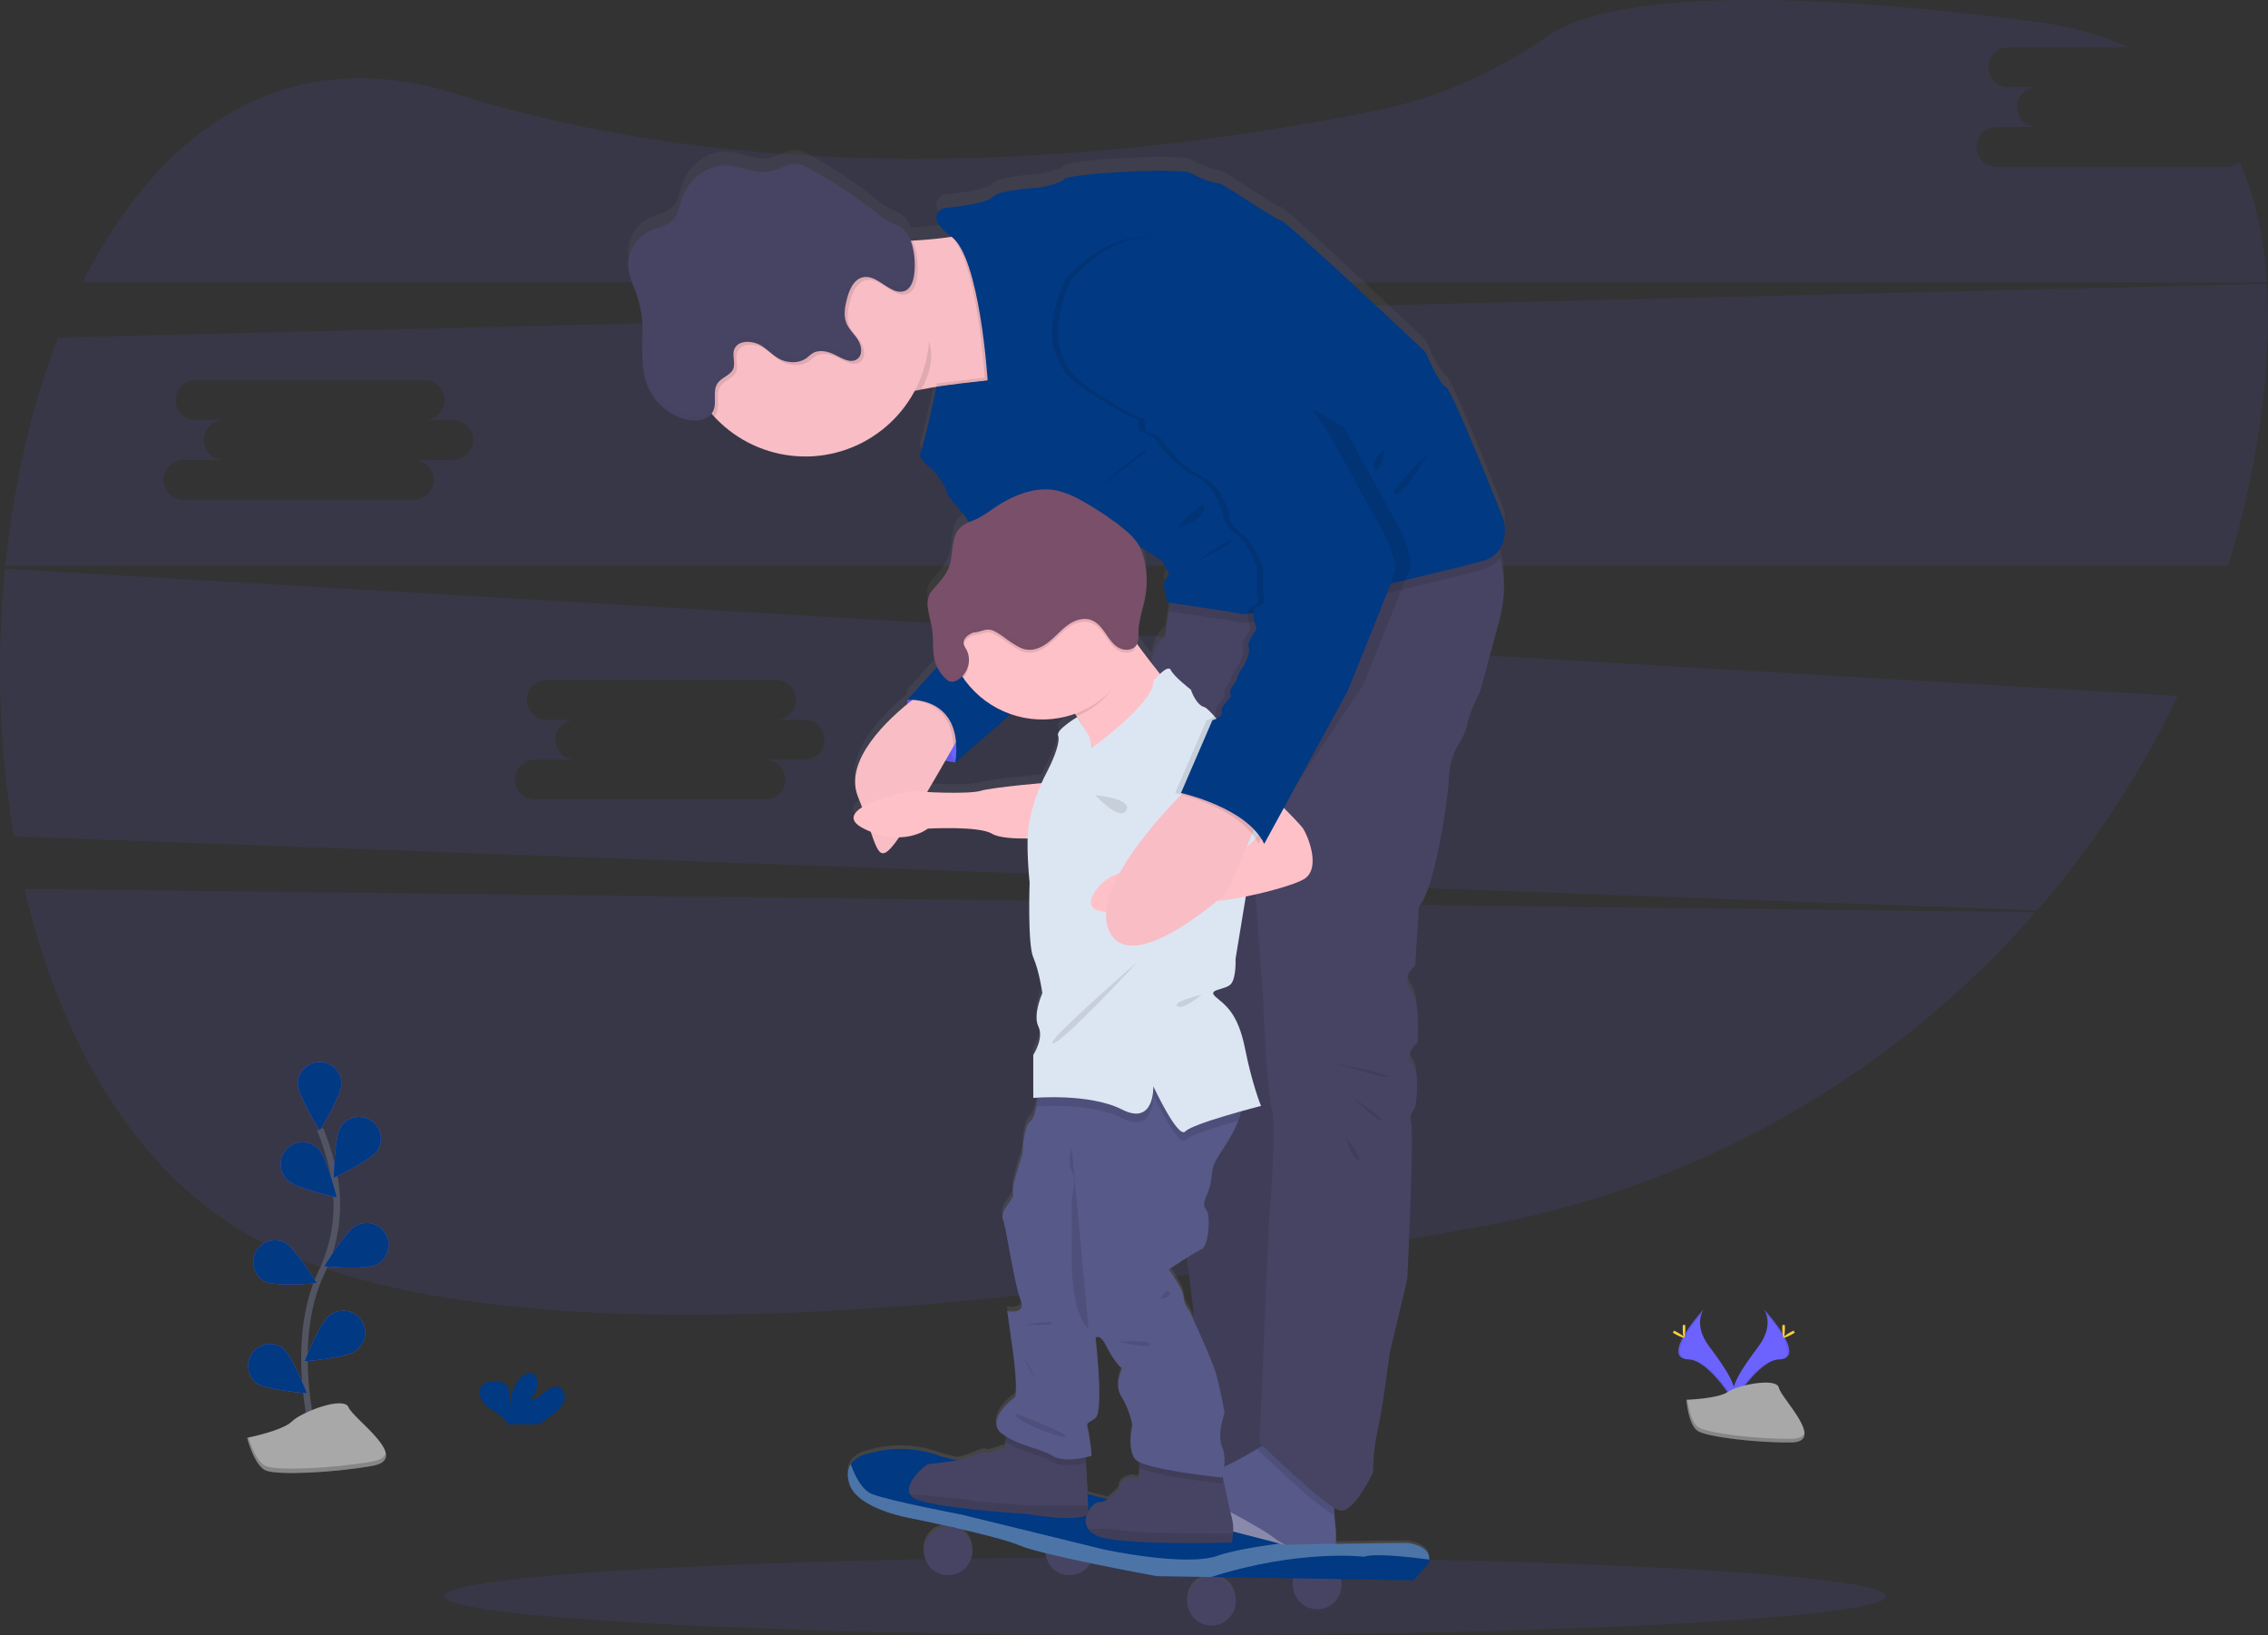 <svg width="695" height="501" viewBox="0 0 695 501" fill="none" xmlns="http://www.w3.org/2000/svg">
<rect x="0" y="0" width="695" height="501" fill="#333333" stroke="none"/>
<g clip-path="url(#clip0)">
<path opacity="0.1" d="M7.507 272.37C18.504 319.373 41.785 360.004 78.572 379.723C155.04 420.651 327.482 399.538 456.175 375.289C521.206 363.077 580.235 329.335 623.758 279.497L7.507 272.37Z" fill="#6C63FF"/>
<path opacity="0.1" d="M682.394 51.127H611.779C610.161 51.127 608.609 50.484 607.465 49.34C606.321 48.196 605.678 46.645 605.678 45.027C605.678 43.409 606.321 41.857 607.465 40.713C608.609 39.569 610.161 38.926 611.779 38.926H623.986C622.401 38.875 620.899 38.21 619.796 37.071C618.693 35.932 618.076 34.408 618.076 32.823C618.076 31.237 618.693 29.714 619.796 28.575C620.899 27.436 622.401 26.77 623.986 26.72H615.269C613.685 26.668 612.182 26.003 611.079 24.864C609.976 23.725 609.359 22.202 609.359 20.616C609.359 19.031 609.976 17.507 611.079 16.368C612.182 15.229 613.685 14.564 615.269 14.513H652.126C643.947 10.712 634.388 8.007 623.372 6.588C522.875 -6.316 486.994 2.223 474.337 11.022C458.722 21.855 441.301 29.823 422.683 33.662C360.677 46.452 244.717 61.845 139.615 28.734C87.377 12.264 48.557 40.086 25.283 86.556H694.652C693.778 73.051 691.161 60.584 686.359 49.663C685.256 50.612 683.849 51.131 682.394 51.127Z" fill="#6C63FF"/>
<path opacity="0.1" d="M1.514 174.266C-1.198 201.601 -0.278 229.174 4.251 256.268L624.233 278.946C641.493 259.092 655.984 236.993 667.31 213.249L1.514 174.266ZM246.725 232.76H234.518C236.135 232.76 237.687 233.403 238.831 234.547C239.975 235.691 240.618 237.242 240.618 238.86C240.618 240.478 239.975 242.03 238.831 243.174C237.687 244.318 236.135 244.96 234.518 244.96H163.903C162.285 244.96 160.733 244.318 159.589 243.174C158.445 242.03 157.802 240.478 157.802 238.86C157.802 237.242 158.445 235.691 159.589 234.547C160.733 233.403 162.285 232.76 163.903 232.76H176.11C174.525 232.709 173.022 232.043 171.919 230.904C170.816 229.765 170.2 228.242 170.2 226.656C170.2 225.071 170.816 223.548 171.919 222.408C173.022 221.269 174.525 220.604 176.11 220.553H167.393C165.808 220.502 164.306 219.837 163.203 218.697C162.1 217.558 161.483 216.035 161.483 214.45C161.483 212.864 162.1 211.341 163.203 210.202C164.306 209.063 165.808 208.397 167.393 208.346H238.008C239.593 208.397 241.096 209.063 242.199 210.202C243.302 211.341 243.918 212.864 243.918 214.45C243.918 216.035 243.302 217.558 242.199 218.697C241.096 219.837 239.593 220.502 238.008 220.553H246.725C248.31 220.604 249.812 221.269 250.915 222.408C252.018 223.548 252.635 225.071 252.635 226.656C252.635 228.242 252.018 229.765 250.915 230.904C249.812 232.043 248.31 232.709 246.725 232.76Z" fill="#6C63FF"/>
<path opacity="0.1" d="M694.683 86.962L17.814 103.432C9.578 124.596 4.149 148.509 1.615 173.322H682.824C687.27 158.753 690.56 143.857 692.662 128.77C694.69 114.194 695.5 100.094 694.683 86.962ZM139.032 140.908H126.824C127.625 140.908 128.419 141.065 129.159 141.372C129.899 141.679 130.571 142.128 131.138 142.694C131.704 143.261 132.154 143.933 132.46 144.673C132.767 145.414 132.925 146.207 132.925 147.008C132.925 147.809 132.767 148.602 132.46 149.342C132.154 150.082 131.704 150.755 131.138 151.321C130.571 151.888 129.899 152.337 129.159 152.644C128.419 152.95 127.625 153.108 126.824 153.108H56.209C54.591 153.108 53.04 152.465 51.896 151.321C50.752 150.177 50.109 148.626 50.109 147.008C50.109 145.39 50.752 143.838 51.896 142.694C53.04 141.55 54.591 140.908 56.209 140.908H68.417C66.832 140.857 65.329 140.191 64.226 139.052C63.123 137.913 62.506 136.39 62.506 134.804C62.506 133.219 63.123 131.695 64.226 130.556C65.329 129.417 66.832 128.752 68.417 128.701H59.7C58.115 128.65 56.612 127.984 55.509 126.845C54.406 125.706 53.79 124.183 53.79 122.597C53.79 121.012 54.406 119.489 55.509 118.349C56.612 117.21 58.115 116.545 59.7 116.494H130.315C131.899 116.545 133.402 117.21 134.505 118.349C135.608 119.489 136.225 121.012 136.225 122.597C136.225 124.183 135.608 125.706 134.505 126.845C133.402 127.984 131.899 128.65 130.315 128.701H139.032C140.616 128.752 142.119 129.417 143.222 130.556C144.325 131.695 144.942 133.219 144.942 134.804C144.942 136.39 144.325 137.913 143.222 139.052C142.119 140.191 140.616 140.857 139.032 140.908Z" fill="#6C63FF"/>
<path opacity="0.1" d="M357.047 501C479.09 501 578.026 495.645 578.026 489.04C578.026 482.435 479.09 477.08 357.047 477.08C235.003 477.08 136.067 482.435 136.067 489.04C136.067 495.645 235.003 501 357.047 501Z" fill="#6C63FF"/>
<path d="M540.498 401.096C540.498 401.096 543.976 405.651 538.889 412.499C533.803 419.347 529.609 425.168 531.288 429.457C531.288 429.457 538.959 416.692 545.224 416.515C551.489 416.338 547.365 408.774 540.498 401.096Z" fill="#6C63FF"/>
<path opacity="0.1" d="M540.499 401.096C540.799 401.537 541.037 402.017 541.208 402.522C547.302 409.686 550.546 416.369 544.692 416.534C539.232 416.692 532.688 426.448 531.123 428.912C531.173 429.103 531.234 429.292 531.307 429.476C531.307 429.476 538.978 416.711 545.244 416.534C551.509 416.357 547.366 408.774 540.499 401.096Z" fill="black"/>
<path d="M546.967 406.899C546.967 408.502 546.789 409.8 546.568 409.8C546.346 409.8 546.162 408.502 546.162 406.899C546.162 405.296 546.39 406.05 546.612 406.05C546.834 406.05 546.967 405.296 546.967 406.899Z" fill="#FFD037"/>
<path d="M549.184 408.812C547.777 409.579 546.555 410.041 546.447 409.845C546.339 409.648 547.397 408.869 548.804 408.103C550.21 407.336 549.652 407.894 549.76 408.103C549.868 408.312 550.59 408.046 549.184 408.812Z" fill="#FFD037"/>
<path d="M522.115 401.096C522.115 401.096 518.637 405.651 523.724 412.499C528.81 419.347 532.998 425.168 531.325 429.457C531.325 429.457 523.648 416.692 517.389 416.515C511.13 416.338 515.241 408.774 522.115 401.096Z" fill="#6C63FF"/>
<path opacity="0.1" d="M522.115 401.096C521.812 401.535 521.573 402.015 521.405 402.522C515.311 409.686 512.061 416.369 517.921 416.534C523.375 416.692 529.957 426.448 531.49 428.912C531.439 429.102 531.376 429.286 531.306 429.476C531.306 429.476 523.629 416.711 517.37 416.534C511.111 416.357 515.241 408.774 522.115 401.096Z" fill="black"/>
<path d="M515.647 406.899C515.647 408.502 515.824 409.8 516.046 409.8C516.268 409.8 516.452 408.502 516.452 406.899C516.452 405.296 516.223 406.05 516.002 406.05C515.78 406.05 515.647 405.296 515.647 406.899Z" fill="#FFD037"/>
<path d="M513.423 408.812C514.829 409.579 516.058 410.041 516.166 409.845C516.274 409.648 515.216 408.869 513.81 408.103C512.403 407.336 512.961 407.894 512.853 408.103C512.745 408.312 512.017 408.046 513.423 408.812Z" fill="#FFD037"/>
<path d="M516.755 428.88C516.755 428.88 526.486 428.576 529.425 426.492C532.364 424.408 544.394 421.906 545.123 425.225C545.851 428.544 559.744 441.879 548.759 441.968C537.774 442.056 523.236 440.257 520.309 438.477C517.383 436.697 516.755 428.88 516.755 428.88Z" fill="#A8A8A8"/>
<path opacity="0.2" d="M548.949 440.834C537.965 440.922 523.426 439.123 520.499 437.343C518.269 435.981 517.383 431.11 517.085 428.867H516.762C516.762 428.867 517.395 436.71 520.303 438.496C523.211 440.283 537.768 442.075 548.753 441.986C551.92 441.986 553.023 440.834 552.959 439.161C552.516 440.187 551.306 440.815 548.949 440.834Z" fill="black"/>
<path d="M170.554 432.44C171.716 431.491 172.565 430.213 172.986 428.772C173.297 427.322 172.676 425.605 171.289 425.041C169.73 424.446 168.064 425.529 166.797 426.619C165.53 427.708 164.092 428.956 162.439 428.722C163.289 427.952 163.925 426.975 164.285 425.885C164.645 424.796 164.716 423.632 164.491 422.508C164.419 422.041 164.222 421.604 163.921 421.241C163.053 420.316 161.489 420.709 160.45 421.437C157.156 423.755 156.237 428.234 156.218 432.257C155.889 430.806 156.167 429.292 156.161 427.822C156.155 426.353 155.743 424.655 154.489 423.876C153.71 423.46 152.837 423.255 151.955 423.28C150.472 423.223 148.825 423.375 147.812 424.452C146.545 425.802 146.88 428.057 147.976 429.52C149.072 430.983 150.732 431.933 152.259 432.953C153.487 433.684 154.535 434.682 155.325 435.874C155.414 436.043 155.491 436.218 155.553 436.399H164.833C166.91 435.344 168.834 434.012 170.554 432.44V432.44Z" fill="#013982"/>
<path d="M96.797 442.436C96.797 442.436 87.89 412.214 98.463 389.973C102.964 380.67 104.324 370.158 102.34 360.016C101.361 355.213 99.942 350.51 98.102 345.966" stroke="#535461" stroke-width="2" stroke-miterlimit="10"/>
<path d="M104.659 331.903C104.659 335.609 97.956 346.353 97.956 346.353C97.956 346.353 91.248 335.584 91.248 331.903C91.301 330.161 92.031 328.507 93.283 327.294C94.534 326.08 96.21 325.401 97.953 325.401C99.697 325.401 101.372 326.08 102.623 327.294C103.875 328.507 104.605 330.161 104.659 331.903Z" fill="#6C63FF"/>
<path d="M115.745 352.421C113.737 355.531 102.264 360.903 102.264 360.903C102.264 360.903 102.473 348.234 104.488 345.13C105.478 343.69 106.99 342.693 108.704 342.352C110.417 342.01 112.197 342.35 113.663 343.3C115.13 344.25 116.168 345.734 116.556 347.438C116.945 349.141 116.654 350.929 115.745 352.421Z" fill="#6C63FF"/>
<path d="M115.263 387.483C111.956 389.149 99.344 387.996 99.344 387.996C99.344 387.996 105.919 377.171 109.226 375.505C110.015 375.087 110.879 374.831 111.768 374.751C112.657 374.672 113.552 374.77 114.403 375.041C115.253 375.312 116.041 375.75 116.72 376.329C117.399 376.908 117.955 377.617 118.357 378.414C118.758 379.211 118.997 380.08 119.059 380.97C119.12 381.86 119.003 382.754 118.715 383.598C118.427 384.443 117.974 385.222 117.381 385.889C116.788 386.556 116.068 387.098 115.263 387.483Z" fill="#6C63FF"/>
<path d="M108.922 413.93C105.945 416.135 93.319 417.098 93.319 417.098C93.319 417.098 97.969 405.322 100.921 403.117C101.624 402.541 102.437 402.114 103.31 401.861C104.182 401.609 105.098 401.536 106 401.648C106.901 401.76 107.771 402.054 108.556 402.512C109.341 402.97 110.024 403.583 110.565 404.313C111.106 405.043 111.493 405.876 111.702 406.76C111.912 407.644 111.939 408.562 111.783 409.457C111.627 410.352 111.291 411.207 110.795 411.968C110.298 412.729 109.653 413.382 108.897 413.886L108.922 413.93Z" fill="#6C63FF"/>
<path d="M88.188 361.619C90.842 364.197 103.22 366.877 103.22 366.877C103.22 366.877 100.186 354.581 97.519 351.997C96.893 351.357 96.145 350.849 95.319 350.502C94.493 350.156 93.606 349.978 92.711 349.98C91.816 349.982 90.93 350.163 90.105 350.512C89.281 350.862 88.535 351.373 87.911 352.015C87.287 352.657 86.798 353.418 86.473 354.252C86.148 355.087 85.993 355.978 86.018 356.873C86.042 357.768 86.246 358.649 86.616 359.464C86.987 360.279 87.517 361.012 88.175 361.619H88.188Z" fill="#6C63FF"/>
<path d="M81.163 392.64C84.469 394.306 97.082 393.153 97.082 393.153C97.082 393.153 90.507 382.333 87.2 380.661C85.616 379.903 83.799 379.795 82.137 380.362C80.475 380.929 79.102 382.124 78.311 383.692C77.521 385.26 77.377 387.075 77.91 388.748C78.444 390.421 79.611 391.818 81.163 392.64Z" fill="#6C63FF"/>
<path d="M78.476 423.73C81.454 425.928 94.073 426.897 94.073 426.897C94.073 426.897 89.429 415.121 86.471 412.917C85.038 411.961 83.293 411.593 81.596 411.889C79.9 412.184 78.382 413.121 77.357 414.505C76.332 415.889 75.879 417.614 76.091 419.323C76.302 421.032 77.163 422.594 78.495 423.686L78.476 423.73Z" fill="#6C63FF"/>
<path d="M104.659 331.903C104.659 335.609 97.956 346.353 97.956 346.353C97.956 346.353 91.248 335.584 91.248 331.903C91.301 330.161 92.031 328.507 93.283 327.294C94.534 326.08 96.21 325.401 97.953 325.401C99.697 325.401 101.372 326.08 102.623 327.294C103.875 328.507 104.605 330.161 104.659 331.903V331.903Z" fill="#013982"/>
<path d="M115.745 352.421C113.737 355.531 102.264 360.903 102.264 360.903C102.264 360.903 102.473 348.234 104.488 345.13C105.478 343.69 106.99 342.693 108.704 342.352C110.417 342.01 112.197 342.35 113.663 343.3C115.13 344.25 116.168 345.734 116.556 347.438C116.945 349.141 116.654 350.929 115.745 352.421V352.421Z" fill="#013982"/>
<path d="M115.263 387.483C111.956 389.149 99.344 387.996 99.344 387.996C99.344 387.996 105.919 377.171 109.226 375.505C110.015 375.087 110.879 374.831 111.768 374.751C112.657 374.672 113.552 374.77 114.403 375.041C115.253 375.312 116.041 375.75 116.72 376.329C117.399 376.908 117.955 377.617 118.357 378.414C118.758 379.211 118.997 380.08 119.059 380.97C119.12 381.86 119.003 382.754 118.715 383.598C118.427 384.443 117.974 385.222 117.381 385.889C116.788 386.556 116.068 387.098 115.263 387.483V387.483Z" fill="#013982"/>
<path d="M108.922 413.93C105.945 416.135 93.319 417.098 93.319 417.098C93.319 417.098 97.969 405.322 100.921 403.117C101.624 402.541 102.437 402.114 103.31 401.861C104.182 401.609 105.098 401.536 106 401.648C106.901 401.76 107.771 402.054 108.556 402.512C109.341 402.97 110.024 403.583 110.565 404.313C111.106 405.043 111.493 405.876 111.702 406.76C111.912 407.644 111.939 408.562 111.783 409.457C111.627 410.352 111.291 411.207 110.795 411.968C110.298 412.729 109.653 413.382 108.897 413.886L108.922 413.93Z" fill="#013982"/>
<path d="M88.188 361.619C90.842 364.197 103.22 366.877 103.22 366.877C103.22 366.877 100.186 354.581 97.519 351.997C96.893 351.357 96.145 350.849 95.319 350.502C94.493 350.156 93.606 349.978 92.711 349.98C91.816 349.982 90.93 350.163 90.105 350.512C89.281 350.862 88.535 351.373 87.911 352.015C87.287 352.657 86.798 353.418 86.473 354.252C86.148 355.087 85.993 355.978 86.018 356.873C86.042 357.768 86.246 358.649 86.616 359.464C86.987 360.279 87.517 361.012 88.175 361.619H88.188Z" fill="#013982"/>
<path d="M81.163 392.64C84.469 394.306 97.082 393.153 97.082 393.153C97.082 393.153 90.507 382.333 87.2 380.661C85.616 379.903 83.799 379.795 82.137 380.362C80.475 380.929 79.102 382.124 78.311 383.692C77.521 385.26 77.377 387.075 77.91 388.748C78.444 390.421 79.611 391.818 81.163 392.64Z" fill="#013982"/>
<path d="M78.476 423.73C81.454 425.928 94.073 426.897 94.073 426.897C94.073 426.897 89.429 415.121 86.471 412.917C85.038 411.961 83.293 411.593 81.596 411.889C79.9 412.184 78.382 413.121 77.357 414.505C76.332 415.889 75.879 417.614 76.091 419.323C76.302 421.032 77.163 422.594 78.495 423.686L78.476 423.73Z" fill="#013982"/>
<path d="M75.733 440.536C75.733 440.536 86.579 438.382 89.467 435.513C92.356 432.643 105.368 427.62 106.812 431.205C108.257 434.79 126.324 446.991 114.034 449.145C101.744 451.299 85.128 452.014 81.517 450.576C77.906 449.138 75.733 440.536 75.733 440.536Z" fill="#A8A8A8"/>
<path opacity="0.2" d="M114.053 447.802C101.77 449.955 85.147 450.671 81.536 449.24C78.787 448.144 76.874 442.905 76.12 440.454L75.733 440.536C75.733 440.536 77.906 449.145 81.517 450.576C85.128 452.008 101.751 451.292 114.034 449.145C117.582 448.511 118.595 447.061 118.215 445.217C117.93 446.414 116.695 447.339 114.053 447.802Z" fill="black"/>
<path d="M458.816 165.955C462.218 162.154 460.888 156.231 460.888 156.231C460.888 156.231 444.835 115.322 443.055 114.872C441.275 114.423 436.809 104.103 436.809 104.103C436.809 104.103 394.004 63.416 392.465 63.416C390.926 63.416 375.297 52.178 373.296 51.957C371.294 51.735 368.164 50.607 364.819 48.789C361.475 46.971 327.583 49.017 326.246 50.588C324.91 52.159 318.645 53.287 318.645 53.287C318.645 53.287 305.937 53.958 304.15 56.207C302.364 58.456 289.219 59.647 289.219 59.647C289.219 59.647 282.751 62.054 291.531 68.446C288.719 68.889 285.431 69.231 282.092 69.472C281.256 69.529 280.407 69.586 279.558 69.63H279.058C278.497 67.935 277.404 66.467 275.941 65.443C274.985 64.924 273.996 64.465 272.983 64.069C271.413 63.234 269.942 62.224 268.599 61.06C262.1 55.891 255.164 51.296 247.871 47.326C246.745 46.621 245.489 46.15 244.178 45.939C241.46 45.679 239.034 47.586 236.373 48.226C231.698 49.347 226.985 46.496 222.177 46.452C216.171 46.395 210.704 51.07 208.874 56.834C208.196 58.969 207.892 61.345 206.428 63.036C204.528 65.247 201.316 65.57 198.712 66.881C196.826 67.865 195.245 69.347 194.142 71.166C193.038 72.986 192.454 75.073 192.454 77.2V77.251C192.454 77.587 192.454 77.922 192.511 78.258C192.808 80.969 194.063 83.472 194.981 86.043C195.925 88.679 196.521 91.426 196.755 94.215C196.758 94.245 196.758 94.274 196.755 94.304C196.793 94.766 196.825 95.229 196.844 95.697C196.844 95.792 196.844 95.894 196.844 95.995C196.844 96.439 196.844 96.888 196.844 97.338C196.844 99.758 196.761 102.197 196.768 104.617V104.743V105.839C196.768 105.928 196.768 106.016 196.768 106.105C196.768 106.428 196.768 106.739 196.806 107.081V107.423C196.806 107.72 196.85 108.025 196.882 108.322C196.882 108.449 196.882 108.582 196.913 108.709C196.913 109 196.983 109.285 197.021 109.57L197.078 109.976C197.122 110.261 197.173 110.546 197.224 110.831L197.3 111.224C197.363 111.528 197.439 111.857 197.515 112.136C197.547 112.243 197.566 112.345 197.591 112.452C197.705 112.875 197.832 113.28 197.971 113.669C198.92 116.329 200.486 118.725 202.541 120.662C204.596 122.6 207.081 124.021 209.792 124.811C210.813 125.093 211.869 125.225 212.928 125.204C214.828 125.16 216.647 124.571 217.774 123.272C218.053 123.589 218.325 123.905 218.617 124.222C222.748 128.715 227.903 132.146 233.643 134.224C239.383 136.301 245.539 136.964 251.589 136.156C257.64 135.347 263.406 133.092 268.4 129.581C273.393 126.07 277.467 121.407 280.274 115.987C280.939 115.841 281.598 115.708 282.263 115.582C283.416 115.366 284.576 115.164 285.741 114.948L286.862 114.771L287.306 114.695C293.007 113.795 298.544 113.194 302.51 112.795L286.837 114.739C286.837 114.739 283.036 132.989 281.94 135.01C280.844 137.031 285.741 140.401 285.741 140.401C285.741 140.401 289.979 145.57 289.979 147.147C289.979 148.725 294.882 153.216 296.219 155.686C296.389 156 296.602 156.288 296.852 156.542C295.863 156.924 294.949 157.48 294.154 158.182C291.056 161.115 292.089 166.259 290.67 170.288C289.783 172.822 287.927 174.874 286.14 176.869C285.499 177.521 284.96 178.266 284.544 179.08C284.312 179.619 284.168 180.193 284.119 180.778C284.088 181.102 284.075 181.428 284.081 181.753V181.867C284.081 182.121 284.081 182.368 284.132 182.615C284.132 182.723 284.132 182.83 284.132 182.938C284.442 185.586 285.342 188.145 285.614 190.793C285.887 193.441 285.557 196.108 286.102 198.686C286.291 199.585 286.584 200.459 286.976 201.289L277.905 211.425C277.905 211.425 277.848 211.925 277.829 212.749C270.265 219.026 258.571 230.872 262.745 241.318C263.202 242.462 263.624 243.558 264.012 244.606C260.94 246.563 259.926 248.888 264.532 251.206C265.26 251.574 265.964 251.89 266.654 252.176C269.017 259.112 269.942 261.044 273.901 255.932C274.326 255.375 274.82 254.665 275.358 253.899C280.933 253.785 284.157 251.206 284.157 251.206C284.157 251.206 299.76 250.307 303.796 252.784C305.816 254.051 310.568 254.304 314.774 254.272C314.717 258.804 314.929 263.335 315.407 267.841C315.407 267.841 314.736 286.946 316.522 290.994C318.309 295.042 319.297 302.01 319.297 302.01C319.297 302.01 316.301 308.75 318.081 312.348C319.861 315.946 316.522 321.115 316.522 321.115V334.374L317.789 334.285C317.694 335.178 317.574 336.116 317.416 337.009C317.048 339.08 316.497 340.936 315.648 341.538C313.418 343.141 313.196 351.674 313.196 351.674C313.196 351.674 309.63 362.018 310.295 363.817C310.96 365.616 306.063 369.208 307.178 371.906C308.293 374.605 310.574 391.683 312.557 396.612C314.54 401.54 308.515 400.21 308.515 400.21L310.295 413.018C310.295 413.018 312.082 426.055 310.745 426.954C309.408 427.854 301.718 434.372 307.007 438.192C307.419 438.49 307.837 438.762 308.274 439.022C308.298 439.614 308.283 440.206 308.23 440.796C308.129 441.803 307.875 442.607 307.311 442.696C305.74 442.924 302.617 444.495 301.958 443.824C301.3 443.152 297.524 445.521 293.723 446.294L293.197 446.376L288.262 445.11C281.122 442.39 273.285 442.1 265.964 444.286C265.964 444.286 262.384 444.843 260.649 447.517C259.768 448.885 259.382 450.811 260.167 453.497C262.549 461.44 278.785 464.177 278.785 464.177C278.785 464.177 284.411 465.336 291.17 466.869C290.948 466.869 290.72 466.869 290.492 466.869C288.627 466.856 286.824 467.543 285.44 468.794C284.056 470.045 283.192 471.77 283.017 473.627C282.843 475.484 283.371 477.34 284.497 478.827C285.624 480.314 287.267 481.325 289.102 481.659C290.937 481.994 292.832 481.629 294.411 480.636C295.99 479.643 297.139 478.093 297.632 476.294C298.125 474.495 297.925 472.576 297.073 470.917C296.22 469.258 294.776 467.978 293.026 467.331C300.628 469.08 309.047 471.208 312.468 472.71C315.015 473.669 317.625 474.452 320.279 475.053C320.41 476.625 321.039 478.115 322.075 479.305C323.111 480.495 324.499 481.323 326.038 481.669C327.577 482.015 329.187 481.861 330.633 481.23C332.078 480.598 333.285 479.522 334.076 478.157C344.421 480.317 354.386 482.148 354.386 482.148L371.028 482.421H371.142C369.18 482.434 367.304 483.224 365.925 484.618C364.545 486.012 363.774 487.896 363.781 489.857C363.787 491.818 364.571 493.697 365.96 495.082C367.35 496.466 369.231 497.243 371.192 497.243C373.154 497.243 375.035 496.466 376.424 495.082C377.814 493.697 378.597 491.818 378.604 489.857C378.611 487.896 377.84 486.012 376.46 484.618C375.08 483.224 373.204 482.434 371.243 482.421L396.437 482.832C396.134 483.858 396.057 484.936 396.209 485.994C396.361 487.052 396.739 488.065 397.318 488.963C397.897 489.862 398.662 490.625 399.563 491.201C400.463 491.777 401.477 492.152 402.536 492.301C403.594 492.45 404.673 492.368 405.697 492.063C406.721 491.757 407.668 491.234 408.471 490.53C409.275 489.825 409.918 488.956 410.356 487.981C410.793 487.005 411.015 485.947 411.007 484.878C411.006 484.267 410.929 483.659 410.779 483.067L433.002 483.428L437.436 478.55C437.684 478.076 437.833 477.557 437.873 477.023C438.006 475.421 437.177 472.988 431.5 471.956C431.082 471.88 419.502 472.063 409.271 472.234V468.218C409.271 468.218 408.986 466.007 408.809 463.404C408.758 462.637 408.714 461.839 408.695 461.054C409.274 461.45 409.917 461.744 410.595 461.922C414.833 462.599 420.63 450.234 420.63 450.234C420.63 450.234 420.63 443.266 421.966 437.647C423.303 432.029 425.767 413.145 425.767 413.145L431.127 390.448C431.127 390.448 433.344 344.142 432.229 342.343C431.114 340.544 433.572 337.395 433.572 337.395C433.572 337.395 435.352 327.507 432.679 324.137C430.005 320.767 434.237 317.391 434.237 317.391C434.237 317.391 435.352 305.703 432.229 301.212C429.106 296.721 433.692 293.572 433.692 293.572L434.807 275.367C439.489 270.647 443.72 242.553 443.949 236.485C444.007 233.069 444.766 229.701 446.178 226.59C446.178 226.59 449.295 221.871 449.745 218.722C450.195 215.574 453.546 209.062 453.546 209.062L459.342 187.48C461.68 178.776 461.084 172.34 459.532 167.754C459.304 167.108 459.064 166.519 458.816 165.955ZM354.094 167.222C357.661 169.471 356.546 170.142 357.661 171.491C358.776 172.841 357.883 172.612 356.99 174.861C356.096 177.11 356.768 176.439 357.211 178.909C357.655 181.38 357.439 181.38 357.439 181.38L358.554 181.538L357.002 191.971C354.468 193.624 353.309 196.792 352.783 200.06C351.288 198.109 349.78 196.082 348.431 194.195C348.894 193.162 348.805 191.933 348.818 190.774C348.868 186.973 350.287 183.343 350.94 179.6C351.606 175.791 351.483 171.887 350.579 168.128C350.254 166.713 349.754 165.345 349.09 164.054C350.534 165.017 352.365 166.157 354.094 167.247V167.222ZM358.104 387.496C358.104 387.496 360.924 385.596 363.66 383.866C364.579 390.537 365.447 397.473 366.061 403.744C365.079 401.565 364.395 400.083 364.395 400.083C363.389 398.874 362.787 397.381 362.672 395.813C362.564 393.368 358.104 387.521 358.104 387.521V387.496ZM341.387 156.459C342.02 156.548 342.92 157.352 343.769 158.315C342.983 157.682 342.191 157.048 341.38 156.453L341.387 156.459ZM300.584 239.62C298.012 240.431 289.295 240.311 284.113 240.007C286.052 236.694 287.977 233.324 289.688 230.302C290.696 230.563 291.724 230.747 292.76 230.853L309.731 215.948C316.115 218.187 323.078 218.142 329.433 215.821L329.895 216.543C330.092 216.86 330.301 217.177 330.529 217.531L330.104 216.841C330.104 216.841 323.554 220.743 324.219 222.542C324.884 224.341 323.332 228.832 320.881 233.647C320.247 234.85 319.696 236.041 319.164 237.238C313.615 237.758 303.156 238.809 300.584 239.62ZM332.784 447.295L332.689 445.515C333.766 445.281 334.475 445.065 334.475 445.065C334.253 442.424 333.88 439.797 333.36 437.198C332.689 434.499 333.037 435.399 335.647 433.397C338.257 431.395 335.647 408.692 335.647 408.692C335.647 408.692 336.914 407.114 338.922 411.162C340.931 415.21 342.945 417.681 343.617 417.902C344.288 418.124 340.937 422.628 343.617 426.897C345.28 429.659 346.413 432.708 346.955 435.886C346.955 435.886 345.175 443.025 347.848 446.199C348.209 446.569 348.64 446.864 349.115 447.067C349.115 447.656 349.115 448.283 349.115 448.872C349.115 450.057 349.115 451.07 349.058 451.286C349.032 451.438 348.968 451.58 348.87 451.7C348.773 451.819 348.647 451.911 348.503 451.967C348.36 452.023 348.204 452.041 348.052 452.02C347.899 451.998 347.755 451.937 347.633 451.843C346.942 451.393 342.565 452.401 342.863 455.22C341.828 456.443 340.654 457.542 339.366 458.495L333.291 456.924L332.784 447.295Z" fill="url(#paint0_linear)"/>
<path d="M278.069 214.427C278.069 214.427 275.947 231.816 292.779 233.596L295.313 221.56L290.011 214.427L282.415 211.856L278.069 214.427Z" fill="#6C63FF"/>
<path opacity="0.1" d="M282.415 211.856L278.069 214.421C278.069 214.421 275.947 231.81 292.779 233.59" fill="black"/>
<path d="M308.61 116.108C308.61 116.108 297.252 116.804 285.862 118.692C284.696 118.891 283.537 119.102 282.384 119.326C281.712 119.452 281.053 119.585 280.395 119.731C274.427 120.96 268.992 122.556 265.824 124.596C262.023 127.035 260.756 120.466 260.636 111.338C260.585 108.126 260.693 104.604 260.864 101.044C261.086 96.926 261.409 92.758 261.751 89.008C262.505 80.697 263.373 74.236 263.373 74.236C263.373 74.236 267.351 74.236 272.666 74.052L274.376 73.989C276.043 73.925 277.81 73.837 279.59 73.729C280.433 73.684 281.281 73.634 282.124 73.57C285.494 73.33 288.82 72.988 291.626 72.544C294.616 72.063 297.043 71.455 298.36 70.644C304.378 67.058 308.61 116.108 308.61 116.108Z" fill="#F8BDC5"/>
<path d="M359.22 180.315L357.002 195.031C357.002 195.031 352.169 201.049 352.802 204.393C353.436 207.738 359.011 355.55 359.011 355.55C359.011 355.55 369.938 417.972 366.144 425.998C362.349 434.024 365.922 452.755 365.922 452.755L388.664 449.189L396.266 176.299L359.22 180.315Z" fill="#474463"/>
<path opacity="0.1" d="M359.22 180.315L357.002 195.031C357.002 195.031 352.169 201.049 352.802 204.393C353.436 207.738 359.011 355.55 359.011 355.55C359.011 355.55 369.938 417.972 366.144 425.998C362.349 434.024 365.922 452.755 365.922 452.755L388.664 449.189L396.266 176.299L359.22 180.315Z" fill="black"/>
<path d="M409.385 456.543C408.663 457.741 408.72 461.263 408.923 464.259C409.1 466.837 409.385 469.029 409.385 469.029V484.188C409.385 484.188 385.085 475.718 371.705 466.799C366.188 463.119 364.617 459.698 364.921 456.962C365.364 453.066 369.609 450.526 371.705 450.526C373.707 450.526 380.029 447.035 385.211 443.95C389.285 441.537 392.667 439.377 392.667 439.377C392.667 439.377 410.722 454.314 409.385 456.543Z" fill="#575988"/>
<path opacity="0.1" d="M409.385 456.543C408.663 457.741 408.72 461.263 408.923 464.259C403.519 461.725 386.789 445.496 385.211 443.95C389.285 441.537 392.668 439.377 392.668 439.377C392.668 439.377 410.722 454.314 409.385 456.543Z" fill="black"/>
<path d="M459.33 190.571L453.533 211.976C453.533 211.976 450.188 218.437 449.732 221.56C449.276 224.683 446.166 229.364 446.166 229.364C444.758 232.446 443.999 235.784 443.936 239.17C443.714 245.195 439.502 273.061 434.795 277.742L433.68 295.802C433.68 295.802 429.245 298.919 432.343 303.404C435.441 307.889 434.351 319.456 434.351 319.456C434.351 319.456 430.113 322.8 432.793 326.145C435.473 329.49 433.68 339.302 433.68 339.302C433.68 339.302 431.228 342.419 432.343 344.205C433.458 345.991 431.241 391.918 431.241 391.918L425.882 414.431C425.882 414.431 423.424 433.162 422.081 438.737C420.738 444.311 420.744 451.216 420.744 451.216C420.744 451.216 414.948 463.48 410.709 462.815C406.471 462.15 385.965 442.075 385.965 442.075L388.86 374.295C388.86 374.295 391.312 345.535 389.754 339.961C388.195 334.386 387.08 306.52 387.08 306.52L383.957 262.602L352.777 213.553C352.777 213.553 350.515 199.281 356.977 195.05L358.149 187.34L359.207 180.334L396.222 176.318L452.849 161.609C452.849 161.609 457.214 164.301 459.501 171.022C461.065 175.552 461.667 181.937 459.33 190.571Z" fill="#474463"/>
<path d="M360.803 213.123C360.803 213.123 334.494 245.429 335.609 236.402C336.306 230.733 332.708 223.809 329.908 219.432C328.255 216.828 326.886 215.124 326.886 215.124C326.886 215.124 342.939 185.7 343.832 189.71C344.117 190.977 345.973 193.884 348.361 197.204C353.398 204.159 360.803 213.123 360.803 213.123Z" fill="#FFC1C8"/>
<path opacity="0.3" d="M409.385 481.033V484.201C409.385 484.201 385.085 475.731 371.705 466.812C366.188 463.132 364.617 459.711 364.921 456.974C372.307 460.712 386.048 467.838 390.21 471.05C393.744 473.774 402.879 478.088 409.385 481.033Z" fill="white"/>
<path d="M403.665 493.063C407.769 493.063 411.096 489.736 411.096 485.632C411.096 481.528 407.769 478.202 403.665 478.202C399.561 478.202 396.234 481.528 396.234 485.632C396.234 489.736 399.561 493.063 403.665 493.063Z" fill="#474463"/>
<path d="M327.76 482.63C331.864 482.63 335.191 479.303 335.191 475.199C335.191 471.095 331.864 467.769 327.76 467.769C323.656 467.769 320.33 471.095 320.33 475.199C320.33 479.303 323.656 482.63 327.76 482.63Z" fill="#474463"/>
<path d="M437.988 477.841C437.946 478.37 437.797 478.885 437.551 479.355L433.116 484.188L371.136 483.193L354.469 482.921C354.469 482.921 319.386 476.536 312.551 473.558C305.715 470.581 278.843 465.133 278.843 465.133C278.843 465.133 262.613 462.409 260.231 454.535C259.426 451.869 259.832 449.962 260.712 448.606C262.442 445.952 266.027 445.395 266.027 445.395C273.351 443.231 281.181 443.52 288.326 446.218L392.218 472.944L393.827 473.356C393.827 473.356 430.861 472.665 431.608 472.798C437.291 473.837 438.121 476.251 437.988 477.841Z" fill="#013982"/>
<path opacity="0.3" d="M437.988 477.841C431.754 477.03 420.883 475.832 418.083 476.985C418.083 476.985 398.312 474.54 371.11 483.193L354.469 482.921C354.469 482.921 319.386 476.536 312.551 473.558C305.715 470.581 278.843 465.133 278.843 465.133C278.843 465.133 262.613 462.409 260.231 454.535C259.426 451.869 259.832 449.962 260.712 448.606C261.821 451.837 263.956 456.518 267.364 457.829C272.717 459.888 294.718 464.082 294.718 464.082L338.264 474.743C338.264 474.743 363.407 480.197 373.194 476.643C377.204 475.199 384.73 473.913 392.199 472.906L393.808 473.318C393.808 473.318 430.842 472.627 431.589 472.76C437.291 473.837 438.121 476.251 437.988 477.841Z" fill="white"/>
<path d="M377.85 469.815C377.797 470.748 377.681 471.678 377.502 472.595C377.502 472.595 352.872 473.476 340.05 471.576C336.509 471.05 334.507 469.916 333.512 468.56C333.068 467.92 332.793 467.178 332.712 466.403C332.632 465.627 332.748 464.844 333.05 464.126C333.192 463.713 333.372 463.314 333.589 462.935C334.545 461.263 336.015 460.078 336.819 460.237C339.049 460.686 342.875 456.113 342.875 456.113C342.571 453.319 346.961 452.312 347.646 452.768C347.768 452.862 347.912 452.923 348.064 452.945C348.217 452.966 348.372 452.948 348.516 452.892C348.659 452.836 348.786 452.744 348.883 452.624C348.98 452.505 349.045 452.362 349.071 452.211C349.115 452.002 349.128 450.994 349.128 449.816C349.128 447.852 349.071 445.382 349.071 445.382L373.828 448.391L374.81 453.123C375.709 457.342 376.963 463.138 377.502 465.121C377.876 466.655 377.994 468.241 377.85 469.815Z" fill="#474463"/>
<path opacity="0.1" d="M377.851 469.815C377.798 470.748 377.681 471.677 377.502 472.595C377.502 472.595 352.872 473.476 340.05 471.576C336.509 471.05 334.507 469.916 333.513 468.56C336.8 468.364 341.077 468.256 343.725 468.902C347.5 469.84 370.084 469.84 377.851 469.815Z" fill="black"/>
<path d="M333.563 462.922C333.59 463.151 333.554 463.383 333.46 463.593C333.365 463.803 333.214 463.983 333.025 464.113C329.908 466.521 314.951 463.904 314.951 463.904C314.951 463.904 284.392 462.004 279.824 458.887C279.412 458.616 279.068 458.254 278.817 457.829C276.917 454.396 283.796 448.632 284.392 448.632C284.987 448.632 293.204 447.51 293.755 447.403C297.556 446.636 301.357 444.28 301.99 444.951C302.624 445.623 305.791 444.058 307.337 443.836C307.901 443.754 308.16 442.956 308.255 441.936C308.345 440.556 308.298 439.17 308.116 437.799L332.524 444.368L332.74 448.258L333.443 461.206L333.532 462.796C333.547 462.837 333.558 462.879 333.563 462.922Z" fill="#474463"/>
<path opacity="0.1" d="M314.977 463.904C314.977 463.904 284.417 462.004 279.85 458.887C279.438 458.616 279.093 458.255 278.843 457.829C285.032 458.336 295.351 459.191 297.214 459.667C299.894 460.3 314.952 461.225 314.952 461.225H333.468L333.557 462.815C334.362 467.3 314.977 463.904 314.977 463.904Z" fill="black"/>
<path d="M290.549 482.63C294.653 482.63 297.98 479.303 297.98 475.199C297.98 471.095 294.653 467.769 290.549 467.769C286.446 467.769 283.119 471.095 283.119 475.199C283.119 479.303 286.446 482.63 290.549 482.63Z" fill="#474463"/>
<path d="M371.256 498.054C375.36 498.054 378.687 494.728 378.687 490.624C378.687 486.52 375.36 483.193 371.256 483.193C367.152 483.193 363.825 486.52 363.825 490.624C363.825 494.728 367.152 498.054 371.256 498.054Z" fill="#474463"/>
<path d="M295.681 222.453C295.681 222.453 294.274 224.987 292.159 228.75C287.091 237.695 277.975 253.55 274.053 258.567C268.479 265.7 268.929 259.017 262.904 244.08C258.432 232.969 272.197 220.255 279.558 214.478C282.092 212.47 283.866 211.311 283.866 211.311L295.681 222.453Z" fill="#F8BDC5"/>
<path d="M322.654 239.62C322.654 239.62 304.15 241.179 300.584 242.293C297.017 243.408 281.636 242.737 280.312 242.293C278.988 241.85 252.66 247.868 264.703 253.886C276.745 259.904 284.341 253.886 284.341 253.886C284.341 253.886 299.95 252.993 303.979 255.451C308.008 257.908 322.705 256.565 322.705 256.565L322.654 239.62Z" fill="#FFC1C8"/>
<path opacity="0.1" d="M284.215 103.179C286.495 109.013 285.07 114.093 282.384 119.307C275.656 120.573 269.328 122.315 265.805 124.577C255.771 131.045 263.354 74.191 263.354 74.191C263.354 74.191 268.206 74.191 274.357 73.944C272.495 82.445 279.552 91.269 284.215 103.179Z" fill="black"/>
<path d="M284.785 101.912C284.773 111.249 281.324 120.256 275.096 127.213C268.867 134.171 260.296 138.592 251.016 139.634C241.736 140.675 232.398 138.265 224.782 132.862C217.166 127.459 211.805 119.441 209.723 110.338C207.641 101.236 208.983 91.685 213.492 83.508C218.002 75.332 225.363 69.101 234.173 66.005C242.983 62.909 252.624 63.165 261.258 66.722C269.892 70.28 276.913 76.892 280.984 85.296C283.492 90.475 284.792 96.157 284.785 101.912Z" fill="#F8BDC5"/>
<path opacity="0.1" d="M459.513 171.003C458.31 172.755 456.507 174.005 454.446 174.519C445.748 176.971 384.432 191.686 380.422 190.793C376.881 190.007 361.684 187.822 358.181 187.321L359.239 180.315L396.253 176.299L452.881 161.59C452.881 161.59 457.227 164.282 459.513 171.003Z" fill="black"/>
<path opacity="0.1" d="M308.61 116.108C301.363 116.542 294.142 117.345 286.976 118.515C287.078 118.189 287.065 117.837 286.938 117.52L301.762 115.689C301.762 115.689 299.596 80.849 291.626 72.5C294.616 72.019 297.043 71.41 298.36 70.6C304.378 67.058 308.61 116.108 308.61 116.108Z" fill="black"/>
<path d="M289.219 63.783C289.219 63.783 302.376 62.599 304.156 60.369C305.937 58.139 318.651 57.474 318.651 57.474C318.651 57.474 324.891 56.359 326.253 54.795C327.615 53.23 361.474 51.228 364.819 53.015C368.164 54.801 371.287 55.91 373.295 56.138C375.303 56.366 390.906 67.502 392.465 67.502C394.023 67.502 436.809 107.86 436.809 107.86C436.809 107.86 441.243 118.116 443.055 118.559C444.867 119.002 460.894 159.582 460.894 159.582C460.894 159.582 463.124 169.388 454.433 171.846C445.741 174.304 384.419 189.013 380.409 188.12C376.399 187.226 357.445 184.553 357.445 184.553C357.445 184.553 357.667 184.553 357.224 182.102C356.78 179.65 356.109 180.315 356.996 178.086C357.883 175.856 358.782 176.078 357.667 174.741C356.552 173.404 357.667 172.733 354.101 170.503C350.534 168.273 346.499 165.822 346.296 165.157C346.093 164.491 342.951 160.026 341.393 159.804C339.834 159.582 296.13 147.318 296.13 147.318L285.874 143.974C285.874 143.974 280.971 140.629 282.073 138.627C283.175 136.625 286.97 118.515 286.97 118.515L302.649 116.583C302.649 116.583 300.311 78.828 291.531 72.494C282.751 66.159 289.219 63.783 289.219 63.783Z" fill="#013982"/>
<path opacity="0.1" d="M295.681 222.453C295.681 222.453 294.275 224.987 292.159 228.75C291.829 217.12 283.695 214.865 279.559 214.478C282.093 212.47 283.866 211.311 283.866 211.311L295.681 222.453Z" fill="black"/>
<path d="M284.785 137.956L285.862 143.974C285.862 143.974 290.1 149.105 290.1 150.663C290.1 152.221 295.003 156.681 296.346 159.132C297.689 161.584 302.364 162.034 300.578 166.272C298.791 170.509 288.541 202.835 288.541 202.835L278.063 214.427C278.063 214.427 295.453 212.863 292.773 233.596L315.294 213.959L332.93 181.874C332.93 181.874 315.762 149.326 315.097 146.653C314.432 143.98 284.785 137.956 284.785 137.956Z" fill="#013982"/>
<path opacity="0.1" d="M336.927 149.105C336.927 149.105 351.193 139.071 351.193 137.956C351.193 136.841 336.927 149.105 336.927 149.105Z" fill="black"/>
<path opacity="0.1" d="M360.803 161.59C360.803 161.59 368.405 159.804 369.039 155.794C369.672 151.784 360.803 161.59 360.803 161.59Z" fill="black"/>
<path opacity="0.1" d="M367.024 171.846C367.024 171.846 377.73 166.544 377.28 165.625C376.83 164.707 367.024 171.846 367.024 171.846Z" fill="black"/>
<path opacity="0.1" d="M424.323 137.886C424.323 137.886 419.889 140.781 421.207 143.492C422.524 146.203 424.323 137.886 424.323 137.886Z" fill="black"/>
<path opacity="0.1" d="M437.455 139.071C437.455 139.071 424.823 151.106 427.68 151.334C430.537 151.562 437.455 139.071 437.455 139.071Z" fill="black"/>
<path opacity="0.1" d="M408.72 325.676C408.72 325.676 424.995 328.799 425.438 329.914C425.881 331.029 408.72 325.676 408.72 325.676Z" fill="black"/>
<path opacity="0.1" d="M414.517 336.375C414.517 336.375 423.208 341.728 423.43 343.287C423.652 344.845 414.517 336.375 414.517 336.375Z" fill="black"/>
<path opacity="0.1" d="M412.509 348.418C412.509 348.418 413.845 354.436 416.075 355.329C418.305 356.222 412.509 348.418 412.509 348.418Z" fill="black"/>
<path opacity="0.1" d="M281.022 85.1C281.022 85.163 281.022 85.233 280.99 85.296C280.686 87.279 279.875 89.426 278.013 90.085C276.887 90.401 275.685 90.291 274.636 89.775C271.469 88.387 268.65 85.055 265.267 85.86C263.658 86.24 262.53 87.462 261.732 88.964C261.179 90.044 260.753 91.186 260.465 92.365C259.831 94.849 259.325 97.547 260.294 99.91C260.453 100.296 260.644 100.669 260.864 101.025C261.764 102.463 263.031 103.685 263.917 105.136C265.02 106.948 265.305 109.665 263.588 110.907C263.157 111.19 262.669 111.374 262.158 111.445C261.648 111.516 261.128 111.473 260.636 111.319C259.378 110.923 258.169 110.388 257.031 109.722C254.789 108.55 251.964 107.822 249.835 109.177C249.1 109.634 248.511 110.292 247.808 110.774C246.346 111.679 244.612 112.04 242.911 111.794C238.882 111.382 237.374 108.829 234.296 106.853C232.04 105.396 227.327 104.775 225.984 107.752C225.123 109.653 226.402 112.047 225.56 113.985C224.717 115.924 222.038 116.519 220.796 118.318C219.162 120.687 220.682 124.115 219.485 126.743C219.301 127.151 219.055 127.527 218.756 127.858C212.043 120.625 208.397 111.07 208.584 101.204C208.77 91.338 212.776 81.928 219.759 74.954C226.741 67.98 236.155 63.986 246.023 63.81C255.89 63.635 265.44 67.293 272.666 74.014L274.376 73.951C276.042 73.887 277.81 73.799 279.59 73.691C280.011 74.582 280.34 75.514 280.572 76.472C281.261 79.294 281.414 82.221 281.022 85.1Z" fill="black"/>
<path d="M225.078 106.865C224.21 108.766 225.49 111.16 224.654 113.092C223.818 115.024 221.119 115.626 219.89 117.425C218.249 119.801 219.77 123.228 218.579 125.85C217.21 128.846 213.08 129.315 209.913 128.441C207.207 127.668 204.723 126.263 202.668 124.341C200.612 122.419 199.044 120.035 198.092 117.387C195.944 111.274 197.331 104.547 196.774 98.092C196.537 95.326 195.94 92.602 195 89.99C194.082 87.456 192.827 84.96 192.53 82.268C192.317 79.984 192.793 77.688 193.897 75.677C195.002 73.666 196.683 72.032 198.725 70.986C201.335 69.719 204.547 69.358 206.447 67.185C207.904 65.5 208.215 63.15 208.893 61.028C210.723 55.327 216.19 50.677 222.196 50.734C226.998 50.772 231.698 53.604 236.392 52.489C239.047 51.855 241.46 49.955 244.197 50.227C245.508 50.433 246.764 50.901 247.89 51.602C255.176 55.537 262.109 60.094 268.612 65.221C269.957 66.38 271.429 67.381 273.002 68.205C274.014 68.6 275.002 69.054 275.96 69.567C278.006 70.834 279.077 73.247 279.66 75.591C280.359 78.412 280.518 81.339 280.128 84.219C279.85 86.252 279.051 88.533 277.119 89.211C275.991 89.525 274.785 89.41 273.736 88.888C270.569 87.513 267.756 84.181 264.374 84.979C261.612 85.613 260.281 88.742 259.559 91.485C258.926 93.968 258.406 96.666 259.388 99.036C260.199 100.999 261.922 102.437 263.005 104.255C264.088 106.073 264.399 108.791 262.676 110.026C260.775 111.401 258.197 109.938 256.113 108.848C253.883 107.676 251.045 106.948 248.923 108.297C248.194 108.753 247.605 109.412 246.896 109.9C245.433 110.796 243.703 111.154 242.005 110.913C237.97 110.501 236.462 107.949 233.39 105.972C231.128 104.502 226.428 103.882 225.078 106.865Z" fill="#474463"/>
<path opacity="0.1" d="M348.368 197.172C348.197 198.122 346.892 198.23 346.626 199.155C344.092 208.093 338.517 216.131 329.914 219.425C328.261 216.822 326.893 215.118 326.893 215.118C326.893 215.118 342.945 185.694 343.838 189.703C344.123 190.951 345.98 193.853 348.368 197.172Z" fill="black"/>
<path d="M348.843 191.015C348.844 196.836 347.119 202.526 343.886 207.367C340.653 212.208 336.057 215.981 330.679 218.21C325.301 220.438 319.383 221.022 313.673 219.887C307.964 218.752 302.719 215.95 298.602 211.834C294.485 207.718 291.682 202.474 290.545 196.765C289.409 191.056 289.992 185.138 292.219 179.76C294.447 174.382 298.219 169.785 303.059 166.551C307.899 163.316 313.59 161.59 319.411 161.59C323.28 161.576 327.113 162.327 330.69 163.801C334.267 165.275 337.517 167.441 340.252 170.176C342.988 172.911 345.156 176.161 346.63 179.737C348.104 183.313 348.857 187.146 348.843 191.015Z" fill="#FFC1C8"/>
<path opacity="0.1" d="M332.575 444.387L332.79 448.277C330.212 448.847 325.309 449.594 322.452 447.846C318.758 445.585 313.304 445.034 308.306 441.955C308.395 440.575 308.348 439.189 308.167 437.818L332.575 444.387Z" fill="black"/>
<path opacity="0.1" d="M374.81 453.136C374.639 454.003 374.48 454.535 374.48 454.535C374.48 454.535 354.811 452.521 349.141 449.804C349.141 447.84 349.084 445.369 349.084 445.369L373.841 448.378L374.81 453.136Z" fill="black"/>
<path d="M370.369 364.691C369.032 368.258 368.361 368.929 369.704 370.709C371.047 372.489 370.369 381.858 368.24 382.745C366.112 383.632 358.104 388.985 358.104 388.985C358.104 388.985 362.539 394.781 362.672 397.22C362.788 398.778 363.391 400.26 364.395 401.458C364.395 401.458 371.262 416.173 372.63 420.854C373.999 425.535 375.253 432.89 375.253 432.89C375.253 432.89 372.852 439.579 374.512 443.374C376.171 447.168 374.512 452.736 374.512 452.736C374.512 452.736 350.56 450.285 347.905 447.137C345.251 443.988 347.018 436.906 347.018 436.906C346.471 433.75 345.336 430.725 343.674 427.987C340.994 423.749 344.307 419.296 343.674 419.068C343.04 418.84 340.994 416.395 338.979 412.385C336.965 408.375 335.711 409.927 335.711 409.927C335.711 409.927 338.321 432.447 335.711 434.455C333.101 436.463 332.746 435.57 333.417 438.255C333.938 440.833 334.31 443.439 334.532 446.06C334.532 446.06 326.506 448.511 322.496 446.06C318.486 443.608 312.449 443.158 307.147 439.37C301.844 435.582 309.547 429.115 310.884 428.221C312.221 427.328 310.441 414.399 310.441 414.399L308.654 401.692C308.654 401.692 314.672 403.029 312.696 398.126C310.719 393.222 308.433 376.277 307.318 373.604C306.203 370.931 311.119 367.358 310.441 365.578C309.763 363.798 313.336 353.542 313.336 353.542C313.336 353.542 313.564 345.073 315.787 343.483C316.636 342.887 317.187 341.038 317.555 338.992C317.945 336.577 318.175 334.139 318.245 331.694C318.245 331.694 369.298 328.128 377.546 333.031C381.258 335.235 380.999 339.296 379.447 343.407C377.546 348.424 373.644 353.542 372.662 355.398C370.818 358.819 371.705 361.125 370.369 364.691Z" fill="#575988"/>
<path opacity="0.1" d="M379.384 343.407C373.049 345.187 364.611 347.803 363.236 349.304C361.006 351.762 353.423 335.482 353.423 335.482C353.423 335.482 353.873 347.721 343.839 342.602C335.153 338.168 321.134 338.751 317.511 338.992C317.901 336.577 318.131 334.139 318.201 331.694C318.201 331.694 369.254 328.128 377.502 333.031C381.214 335.235 380.955 339.296 379.384 343.407Z" fill="black"/>
<path d="M353.423 208.631C353.423 208.631 357.858 203.278 358.776 205.287C359.695 207.295 364.927 211.304 364.927 211.304C364.927 211.304 366.429 215.986 369.07 216.657C371.712 217.329 391.553 244.08 391.553 244.08L384.414 258.567L378.617 293.794C378.617 293.794 378.87 299.369 377.293 301.396C375.716 303.423 369.691 302.954 372.485 305.405C375.279 307.857 379.289 310.087 381.518 321.242C383.748 332.397 386.422 338.852 386.422 338.852C386.422 338.852 365.466 344.205 363.236 346.657C361.006 349.108 353.423 332.834 353.423 332.834C353.423 332.834 353.873 345.067 343.839 339.955C333.804 334.842 316.637 336.401 316.637 336.401V323.225C316.637 323.225 319.981 318.094 318.201 314.527C316.421 310.961 319.418 304.272 319.418 304.272C319.418 304.272 318.423 297.36 316.637 293.351C314.85 289.341 315.522 270.388 315.522 270.388C315.522 270.388 314.166 258.124 315.401 251.878C316.45 246.464 318.301 241.237 320.894 236.371C323.345 231.594 324.897 227.135 324.232 225.348C323.567 223.562 330.117 219.698 330.117 219.698L333.747 225.57L334.672 229.079C334.672 229.079 353.873 215.321 353.423 208.631Z" fill="#DCE6F2"/>
<path d="M385.509 239.62C385.509 239.62 397.995 251.878 399.332 253.886C400.669 255.894 405.147 266.333 399.351 269.501C393.554 272.668 370.844 277.552 368.589 275.867C366.333 274.182 352.751 277.767 352.751 277.767C352.751 277.767 330.035 283.342 334.938 274.201C339.841 265.06 351.44 266.599 351.44 266.599C351.44 266.599 370.179 266.568 372.181 264.699C374.182 262.83 389.285 258.821 385.864 250.56C382.443 242.3 385.509 239.62 385.509 239.62Z" fill="#FFC1C8"/>
<path opacity="0.1" d="M348.843 294.466C348.843 294.466 319.76 319.658 322.655 319.658C325.55 319.658 348.843 294.466 348.843 294.466Z" fill="black"/>
<path opacity="0.1" d="M368.241 304.721C368.241 304.721 358.998 306.945 360.784 308.288C362.571 309.631 368.241 304.721 368.241 304.721Z" fill="black"/>
<path opacity="0.1" d="M335.647 243.63C335.647 243.63 347.183 244.663 345.15 248.273C343.116 251.884 335.647 243.63 335.647 243.63Z" fill="black"/>
<path opacity="0.1" d="M328.457 351.908C328.457 351.908 326.892 356.444 328.457 358.876C330.022 361.309 328.457 367.111 328.457 367.111V387.382C328.457 387.382 328.242 402.097 333.582 407.222L328.457 351.908Z" fill="black"/>
<path opacity="0.1" d="M313.184 415.077C313.184 415.077 316.301 419.644 316.751 421.317C317.2 422.989 313.184 415.077 313.184 415.077Z" fill="black"/>
<path opacity="0.1" d="M313.963 405.936C313.963 405.936 321.21 404.6 322.325 405.379C323.44 406.158 313.963 405.936 313.963 405.936Z" fill="black"/>
<path opacity="0.1" d="M311.847 433.245C311.847 433.245 309.725 433.466 313.963 435.779C318.201 438.091 326.449 441.017 326.557 440.016C326.665 439.016 311.847 433.245 311.847 433.245Z" fill="black"/>
<path opacity="0.1" d="M342.869 411.061C343.617 411.061 352.948 410.503 352.409 411.954C351.871 413.405 342.869 411.061 342.869 411.061Z" fill="black"/>
<path opacity="0.1" d="M355.545 398.018C355.545 398.018 357.661 394.344 358.44 395.902C359.22 397.46 355.545 398.018 355.545 398.018Z" fill="black"/>
<path opacity="0.1" d="M348.843 191.015C348.846 193.75 348.467 196.473 347.715 199.104C346.486 200.219 344.364 200.231 342.85 199.402C341.076 198.426 339.917 196.652 338.764 194.967C337.611 193.282 336.3 191.597 334.412 190.875C332.024 189.976 329.3 190.875 327.222 192.37C325.144 193.865 323.484 195.842 321.52 197.438C319.557 199.034 317.054 200.327 314.552 199.934C312.937 199.687 311.505 198.775 310.118 197.894C308.217 196.697 306.177 194.834 304.093 194.03C302.009 193.225 300.292 194.663 298.309 194.663C296.732 195.233 295.015 196.532 295.332 198.173C295.502 198.781 295.776 199.356 296.143 199.87C296.779 201.125 297.031 202.539 296.865 203.936C296.699 205.332 296.124 206.649 295.212 207.719C292.586 203.923 290.89 199.563 290.26 194.99C289.631 190.418 290.086 185.761 291.588 181.397C293.091 177.033 295.599 173.083 298.91 169.867C302.22 166.651 306.241 164.258 310.647 162.883C315.053 161.508 319.721 161.188 324.274 161.95C328.826 162.711 333.136 164.533 336.854 167.267C340.573 170.002 343.596 173.573 345.68 177.691C347.763 181.81 348.849 186.361 348.849 190.977L348.843 191.015Z" fill="black"/>
<path d="M298.303 193.808C296.726 194.378 295.009 195.677 295.32 197.324C295.496 197.929 295.772 198.501 296.137 199.015C297.987 202.316 296.422 207.054 292.969 208.587C292.428 208.869 291.81 208.967 291.208 208.866C290.731 208.717 290.297 208.457 289.941 208.105C288.085 206.446 286.804 204.238 286.286 201.802C285.741 199.269 286.077 196.583 285.798 193.979C285.52 191.376 284.626 188.81 284.316 186.188C284.096 184.891 284.234 183.56 284.715 182.336C285.133 181.529 285.671 180.79 286.312 180.144C288.092 178.162 289.948 176.135 290.841 173.62C292.254 169.616 291.227 164.517 294.319 161.584C295.75 160.241 297.752 159.741 299.526 158.892C301.196 158.005 302.795 156.991 304.309 155.857C310.042 151.917 317.01 148.889 323.827 150.283C326.55 150.942 329.158 152.01 331.562 153.45C336.026 155.911 340.266 158.76 344.231 161.964C345.946 163.232 347.444 164.77 348.666 166.519C349.576 168.015 350.231 169.653 350.604 171.365C351.515 175.099 351.64 178.982 350.972 182.767C350.338 186.479 348.9 190.083 348.843 193.852C348.843 195.119 348.945 196.488 348.292 197.577C347.247 199.313 344.656 199.478 342.882 198.515C341.108 197.552 339.949 195.766 338.802 194.081C337.656 192.396 336.338 190.711 334.45 189.995C332.062 189.089 329.338 189.995 327.26 191.483C325.182 192.972 323.529 194.955 321.559 196.551C319.589 198.147 317.124 199.44 314.59 199.047C312.975 198.8 311.543 197.894 310.156 197.013C308.256 195.81 306.216 193.948 304.138 193.149C302.06 192.351 300.28 193.808 298.303 193.808Z" fill="#794F6A"/>
<path d="M365.909 239.62C365.909 239.62 333.139 269.938 339.822 285.097C346.506 300.255 375.931 273.504 375.931 273.504L386.422 249.23L365.909 239.62Z" fill="#F8BDC5"/>
<g opacity="0.1">
<path opacity="0.1" d="M292.957 206.788C292.418 207.07 291.802 207.168 291.202 207.067C290.723 206.92 290.287 206.656 289.935 206.3C288.078 204.642 286.796 202.437 286.273 200.003C285.735 197.438 286.071 194.777 285.792 192.174C285.513 189.57 284.614 187.011 284.31 184.382C284.31 184.256 284.31 184.123 284.278 183.99C284.209 184.715 284.22 185.446 284.31 186.169C284.614 188.791 285.513 191.325 285.792 193.96C286.071 196.595 285.735 199.224 286.273 201.783C286.794 204.22 288.077 206.427 289.935 208.086C290.289 208.439 290.724 208.7 291.202 208.847C291.802 208.948 292.418 208.85 292.957 208.568C295.681 207.358 297.22 204.172 296.859 201.258C296.727 202.434 296.3 203.557 295.618 204.524C294.936 205.49 294.02 206.269 292.957 206.788Z" fill="black"/>
<path opacity="0.1" d="M350.927 180.974C350.294 184.686 348.856 188.291 348.805 192.06C348.805 193.327 348.906 194.695 348.247 195.785C347.209 197.52 344.618 197.685 342.844 196.722C341.07 195.759 339.911 193.979 338.758 192.288C337.605 190.597 336.3 188.918 334.406 188.202C332.024 187.303 329.3 188.202 327.222 189.697C325.144 191.192 323.484 193.162 321.521 194.765C319.557 196.367 317.054 197.653 314.552 197.267C312.937 197.014 311.505 196.108 310.118 195.227C308.217 194.024 306.177 192.168 304.1 191.363C302.022 190.559 300.299 191.996 298.316 191.996C296.738 192.573 295.022 193.865 295.326 195.519C295.365 195.697 295.422 195.871 295.497 196.038C296.117 194.957 297.125 194.151 298.316 193.783C300.292 193.783 302.041 192.364 304.1 193.149C306.158 193.935 308.236 195.81 310.118 197.014C311.492 197.894 312.924 198.8 314.552 199.047C317.086 199.44 319.569 198.166 321.521 196.551C323.472 194.936 325.15 192.94 327.222 191.483C329.293 190.026 332.024 189.089 334.406 189.995C336.306 190.711 337.611 192.415 338.758 194.081C339.904 195.747 341.07 197.514 342.844 198.515C344.618 199.516 347.209 199.313 348.247 197.577C348.881 196.488 348.786 195.126 348.805 193.853C348.856 190.083 350.275 186.479 350.927 182.767C351.261 180.86 351.397 178.924 351.333 176.99C351.292 178.326 351.157 179.657 350.927 180.974Z" fill="black"/>
</g>
<path opacity="0.1" d="M326.671 85.34C326.671 85.34 314.635 107.188 331.105 118.337C347.576 129.486 349.166 128.371 349.166 128.371C349.166 128.371 348.938 131.045 349.166 131.716C349.394 132.388 353.601 133.94 353.601 133.94C353.601 133.94 358.726 142.175 366.08 145.76C373.435 149.345 374.778 157.796 374.778 157.796C374.778 157.796 374.778 160.697 378.579 163.37C382.38 166.043 385.307 173.848 385.307 173.848V180.987C385.307 182.102 386.643 185.421 383.748 185.776C380.853 186.131 383.299 192.801 383.299 192.801C383.299 192.801 380.182 196.602 380.847 198.375C381.512 200.149 379.51 203.722 379.51 203.722C379.51 203.722 377.059 207.288 377.28 207.96C377.502 208.631 374.607 211.083 375.272 212.641C375.937 214.199 371.934 216.207 372.599 217.994C373.264 219.78 369.748 220.667 369.748 220.667L360.113 242.965C360.113 242.965 380.384 247.399 385.617 258.567L411.172 211.748C411.172 211.748 425.438 176.749 425.888 174.519C426.338 172.289 422.765 164.263 422.765 164.263L405.376 132.59L379.289 95.805C379.289 95.805 358.554 51.678 326.671 85.34Z" fill="black"/>
<path opacity="0.1" d="M352.409 94.557C352.409 94.557 321.09 105.548 337.586 116.697C354.082 127.846 355.646 126.724 355.646 126.724C355.646 126.724 355.425 129.404 355.646 130.069C355.868 130.734 360.081 132.299 360.081 132.299C360.081 132.299 365.212 140.534 372.567 144.119C379.922 147.705 381.265 156.155 381.265 156.155C381.265 156.155 381.265 159.056 385.066 161.73C388.867 164.403 391.755 172.207 391.755 172.207V179.34C391.755 180.455 393.092 183.774 390.191 184.135C387.289 184.496 389.747 191.16 389.747 191.16C389.747 191.16 386.624 194.961 387.296 196.728C387.967 198.496 385.959 202.081 385.959 202.081C385.959 202.081 383.507 205.648 383.729 206.319C383.951 206.991 381.049 209.442 381.721 211C382.392 212.559 378.376 214.567 379.048 216.353C379.719 218.14 376.19 219.026 376.19 219.026L366.561 241.318C366.561 241.318 383.26 242.179 388.531 253.354L417.614 210.133C417.614 210.133 431.887 175.134 432.33 172.904C432.774 170.674 429.22 162.623 429.22 162.623L411.831 130.95L372.162 108.069C372.162 108.069 384.293 60.889 352.409 94.557Z" fill="black"/>
<path d="M328.457 85.34C328.457 85.34 316.421 107.188 332.892 118.337C349.362 129.486 350.952 128.371 350.952 128.371C350.952 128.371 350.731 131.045 350.952 131.716C351.174 132.388 355.387 133.94 355.387 133.94C355.387 133.94 360.518 142.175 367.873 145.76C375.228 149.345 376.571 157.796 376.571 157.796C376.571 157.796 376.571 160.697 380.371 163.37C384.172 166.043 387.093 173.848 387.093 173.848V180.987C387.093 182.102 388.429 185.421 385.528 185.776C382.627 186.131 385.085 192.801 385.085 192.801C385.085 192.801 381.962 196.602 382.633 198.375C383.305 200.149 381.296 203.722 381.296 203.722C381.296 203.722 378.845 207.288 379.067 207.96C379.288 208.631 376.387 211.083 377.058 212.641C377.73 214.199 373.714 216.207 374.385 217.994C375.057 219.78 371.528 220.667 371.528 220.667L361.899 242.965C361.899 242.965 382.133 247.399 387.397 258.567L412.952 211.748C412.952 211.748 427.224 176.749 427.668 174.519C428.111 172.289 424.545 164.263 424.545 164.263L407.155 132.59L381.075 95.818C381.075 95.818 360.334 51.678 328.457 85.34Z" fill="#013982"/>
<g opacity="0.1">
<path opacity="0.1" d="M196.774 96.312C196.54 93.543 195.944 90.817 195 88.204C194.082 85.67 192.828 83.174 192.53 80.482C192.53 80.399 192.53 80.323 192.53 80.241C192.463 80.915 192.463 81.594 192.53 82.268C192.828 84.96 194.082 87.437 195 89.99C195.944 92.601 196.54 95.325 196.774 98.092C196.863 99.131 196.901 100.182 196.914 101.259C196.933 99.581 196.914 97.94 196.774 96.312Z" fill="black"/>
<path opacity="0.1" d="M218.579 124.07C217.217 127.06 213.08 127.535 209.913 126.655C207.209 125.88 204.727 124.474 202.672 122.554C200.617 120.633 199.047 118.252 198.092 115.607C197.211 112.885 196.783 110.037 196.825 107.176C196.787 110.666 196.92 114.112 198.092 117.387C199.047 120.033 200.617 122.415 202.672 124.337C204.727 126.258 207.208 127.665 209.913 128.441C213.08 129.315 217.217 128.846 218.579 125.85C219.155 124.583 219.098 123.114 219.073 121.669C219.061 122.494 218.894 123.308 218.579 124.07Z" fill="black"/>
<path opacity="0.1" d="M280.128 82.426C279.856 84.453 279.051 86.734 277.119 87.412C275.993 87.726 274.791 87.613 273.743 87.095C270.575 85.714 267.756 82.382 264.374 83.186C261.612 83.82 260.288 86.943 259.559 89.692C259.031 91.429 258.801 93.244 258.881 95.058C259.002 93.845 259.229 92.645 259.559 91.472C260.288 88.729 261.612 85.625 264.374 84.966C267.756 84.168 270.55 87.5 273.743 88.875C274.789 89.398 275.993 89.513 277.119 89.198C279.051 88.52 279.856 86.24 280.128 84.206C280.303 82.911 280.366 81.604 280.318 80.298C280.287 81.007 280.223 81.723 280.128 82.426Z" fill="black"/>
<path opacity="0.1" d="M262.676 108.234C260.775 109.608 258.197 108.145 256.113 107.049C253.883 105.877 251.045 105.149 248.923 106.498C248.194 106.954 247.605 107.613 246.896 108.101C245.436 109.004 243.704 109.363 242.005 109.114C237.97 108.702 236.462 106.15 233.39 104.173C231.134 102.722 226.421 102.102 225.078 105.079C224.756 105.955 224.667 106.9 224.819 107.822C224.86 107.492 224.948 107.171 225.078 106.865C226.428 103.882 231.134 104.503 233.39 105.959C236.462 107.936 237.97 110.489 242.005 110.9C243.704 111.144 245.435 110.783 246.896 109.881C247.605 109.399 248.194 108.74 248.923 108.284C251.064 106.954 253.883 107.651 256.113 108.835C258.197 109.925 260.763 111.369 262.676 110.014C263.791 109.215 264.057 107.797 263.81 106.397C263.68 107.131 263.274 107.788 262.676 108.234Z" fill="black"/>
<path opacity="0.1" d="M224.654 111.312C223.786 113.301 221.119 113.846 219.89 115.639C218.972 116.969 219.048 118.629 219.079 120.295C219.068 119.28 219.349 118.284 219.89 117.425C221.119 115.632 223.786 115.081 224.654 113.092C224.958 112.227 225.04 111.299 224.895 110.394C224.856 110.709 224.775 111.018 224.654 111.312Z" fill="black"/>
</g>
</g>
<defs>
<linearGradient id="paint0_linear" x1="326.804" y1="497.478" x2="326.804" y2="45.945" gradientUnits="userSpaceOnUse">
<stop stop-color="#808080" stop-opacity="0.25"/>
<stop offset="0.54" stop-color="#808080" stop-opacity="0.12"/>
<stop offset="1" stop-color="#808080" stop-opacity="0.1"/>
</linearGradient>
<clipPath id="clip0">
<rect width="695" height="501" fill="white"/>
</clipPath>
</defs>
</svg>
